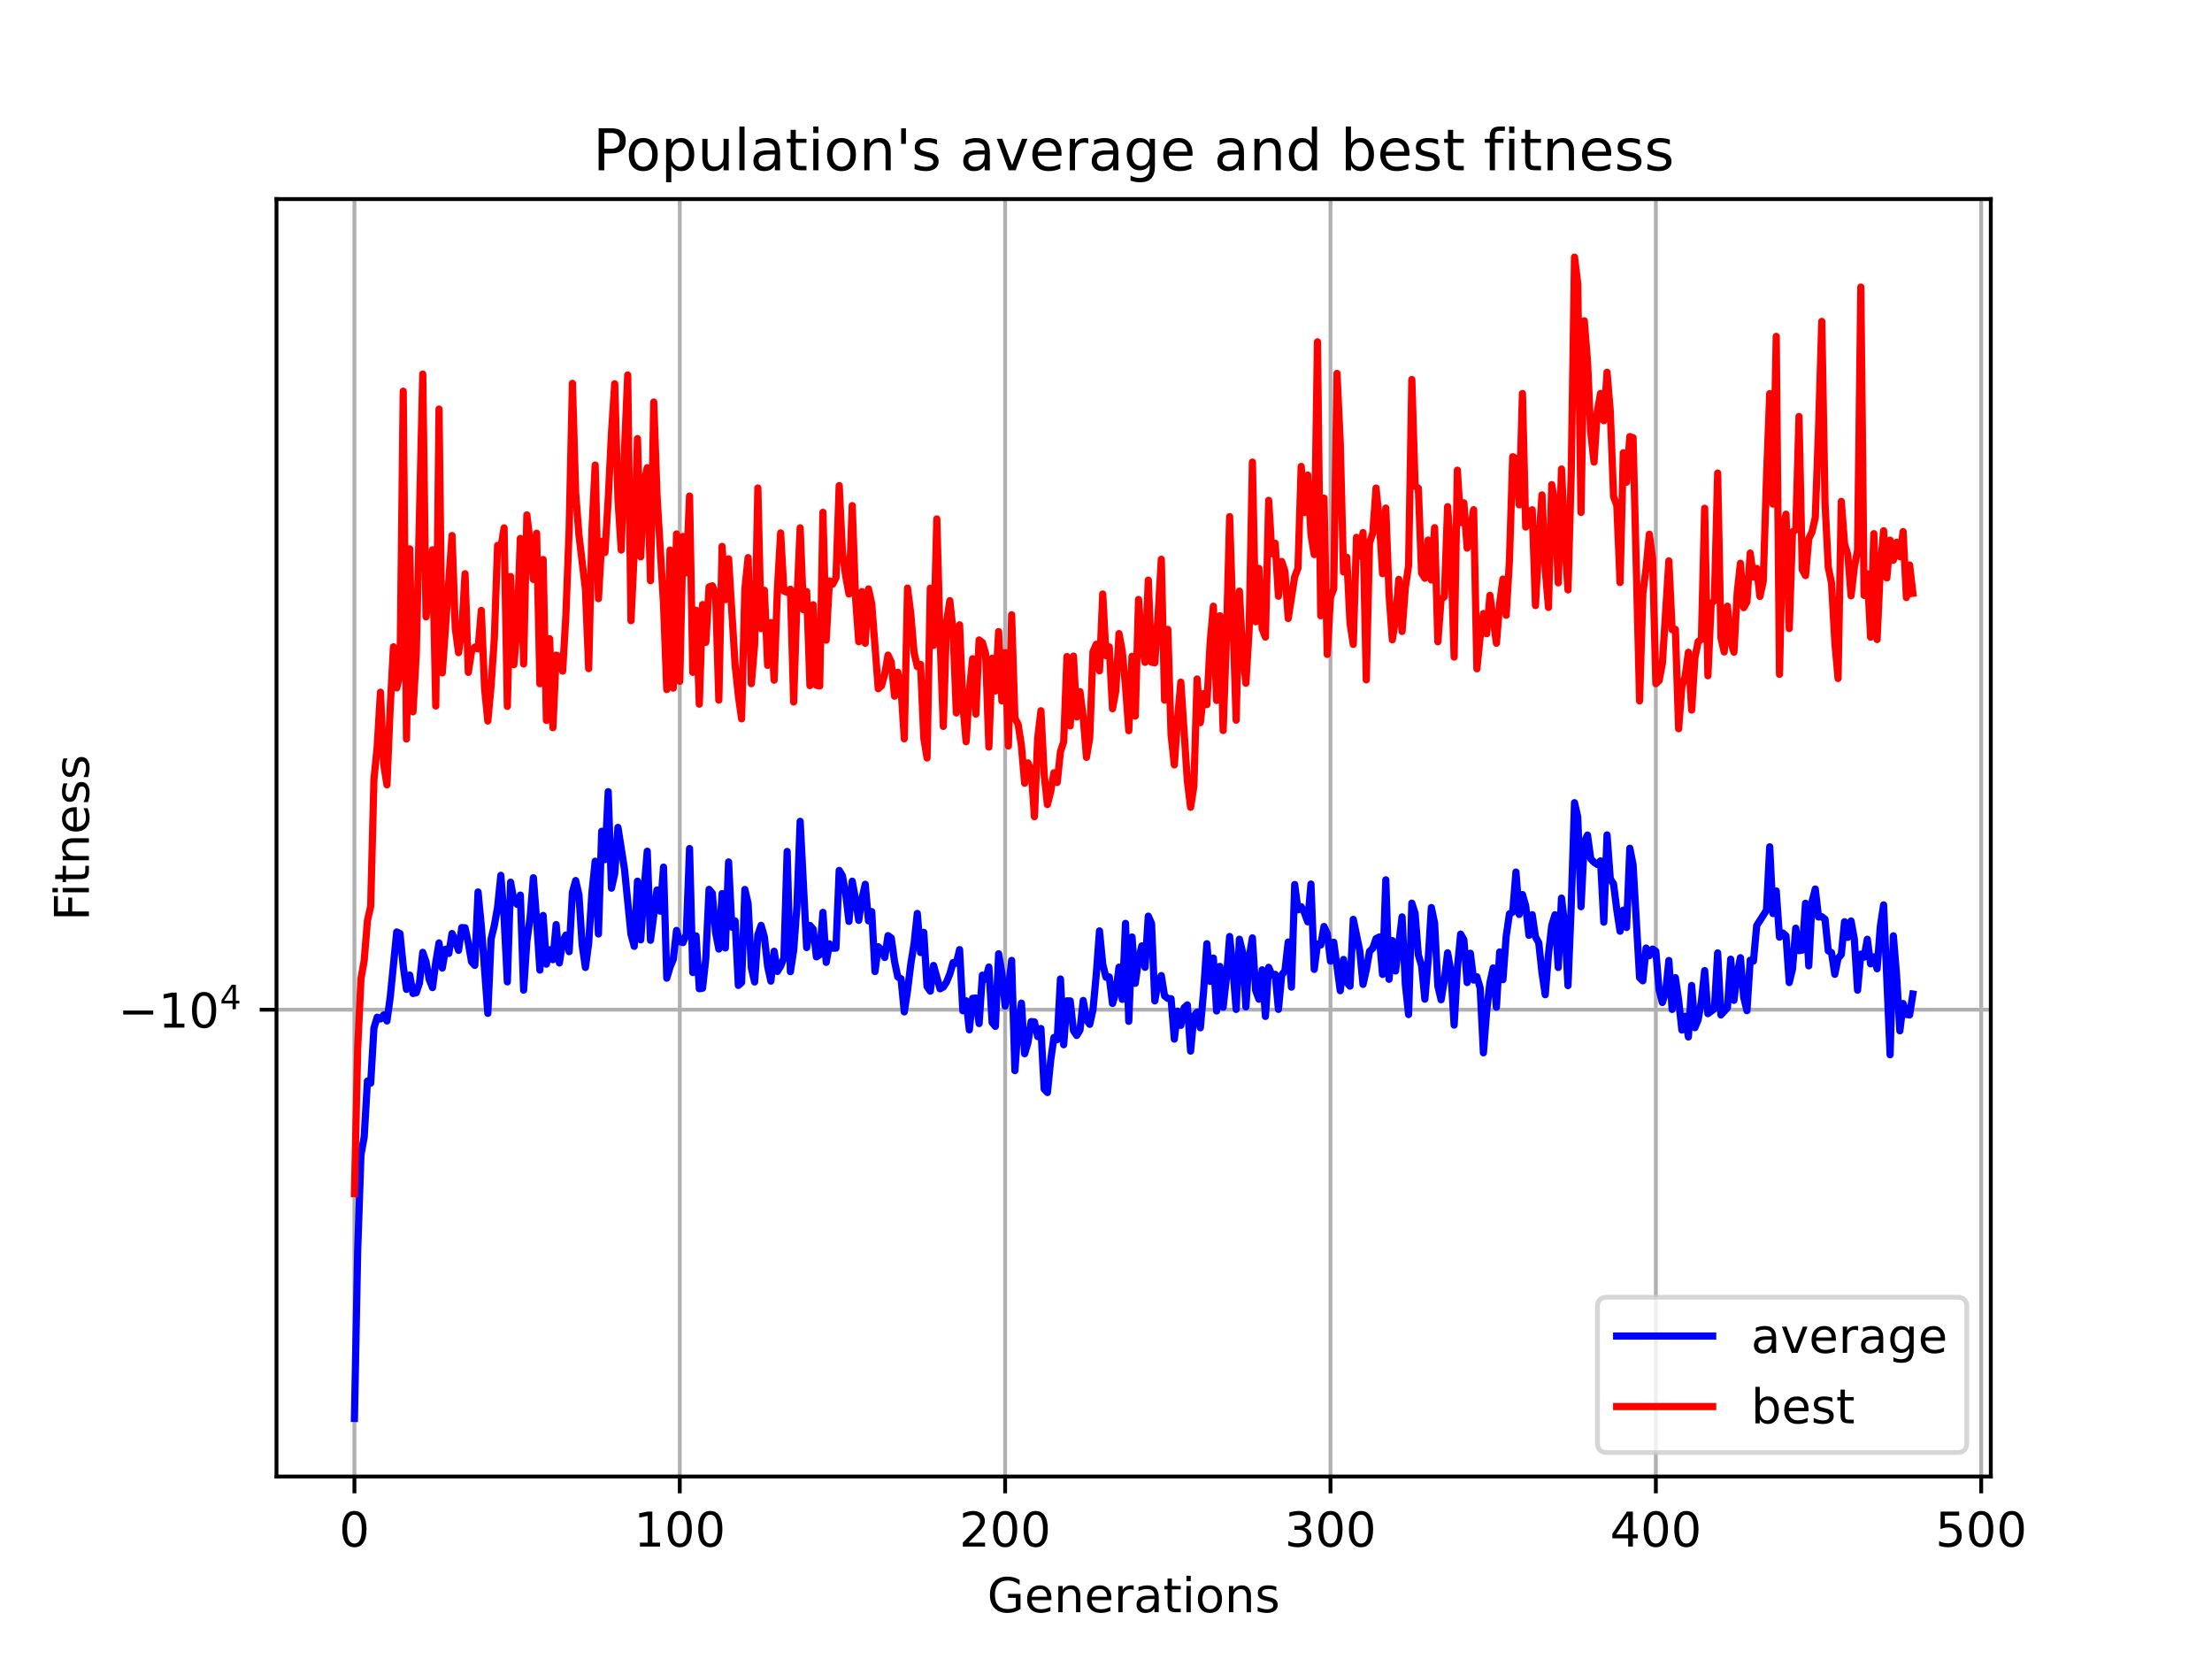 <?xml version="1.0" encoding="utf-8" standalone="no"?>
<!DOCTYPE svg PUBLIC "-//W3C//DTD SVG 1.1//EN"
  "http://www.w3.org/Graphics/SVG/1.1/DTD/svg11.dtd">
<!-- Created with matplotlib (https://matplotlib.org/) -->
<svg height="345.6pt" version="1.1" viewBox="0 0 460.8 345.6" width="460.8pt" xmlns="http://www.w3.org/2000/svg" xmlns:xlink="http://www.w3.org/1999/xlink">
 <defs>
  <style type="text/css">*{stroke-linecap:butt;stroke-linejoin:round;}</style>
 </defs>
 <g id="figure_1">
  <g id="patch_1">
   <path d="M 0 345.6 
L 460.8 345.6 
L 460.8 0 
L 0 0 
z
" style="fill:#ffffff;"/>
  </g>
  <g id="axes_1">
   <g id="patch_2">
    <path d="M 57.6 307.584 
L 414.72 307.584 
L 414.72 41.472 
L 57.6 41.472 
z
" style="fill:#ffffff;"/>
   </g>
   <g id="matplotlib.axis_1">
    <g id="xtick_1">
     <g id="line2d_1">
      <path clip-path="url(#p96fd563f36)" d="M 73.833 307.584 
L 73.833 41.472 
" style="fill:none;stroke:#b0b0b0;stroke-linecap:square;stroke-width:0.8;"/>
     </g>
     <g id="line2d_2">
      <defs>
       <path d="M 0 0 
L 0 3.5 
" id="m2c43f5c7d4" style="stroke:#000000;stroke-width:0.8;"/>
      </defs>
      <g>
       <use style="stroke:#000000;stroke-width:0.8;" x="73.833" xlink:href="#m2c43f5c7d4" y="307.584"/>
      </g>
     </g>
     <g id="text_1">
      <!-- 0 -->
      <g transform="translate(70.651 322.182)scale(0.1 -0.1)">
       <defs>
        <path d="M 31.781 66.406 
Q 24.172 66.406 20.328 58.906 
Q 16.5 51.422 16.5 36.375 
Q 16.5 21.391 20.328 13.891 
Q 24.172 6.391 31.781 6.391 
Q 39.453 6.391 43.281 13.891 
Q 47.125 21.391 47.125 36.375 
Q 47.125 51.422 43.281 58.906 
Q 39.453 66.406 31.781 66.406 
z
M 31.781 74.219 
Q 44.047 74.219 50.516 64.516 
Q 56.984 54.828 56.984 36.375 
Q 56.984 17.969 50.516 8.266 
Q 44.047 -1.422 31.781 -1.422 
Q 19.531 -1.422 13.062 8.266 
Q 6.594 17.969 6.594 36.375 
Q 6.594 54.828 13.062 64.516 
Q 19.531 74.219 31.781 74.219 
z
" id="DejaVuSans-48"/>
       </defs>
       <use xlink:href="#DejaVuSans-48"/>
      </g>
     </g>
    </g>
    <g id="xtick_2">
     <g id="line2d_3">
      <path clip-path="url(#p96fd563f36)" d="M 141.61 307.584 
L 141.61 41.472 
" style="fill:none;stroke:#b0b0b0;stroke-linecap:square;stroke-width:0.8;"/>
     </g>
     <g id="line2d_4">
      <g>
       <use style="stroke:#000000;stroke-width:0.8;" x="141.61" xlink:href="#m2c43f5c7d4" y="307.584"/>
      </g>
     </g>
     <g id="text_2">
      <!-- 100 -->
      <g transform="translate(132.067 322.182)scale(0.1 -0.1)">
       <defs>
        <path d="M 12.406 8.297 
L 28.516 8.297 
L 28.516 63.922 
L 10.984 60.406 
L 10.984 69.391 
L 28.422 72.906 
L 38.281 72.906 
L 38.281 8.297 
L 54.391 8.297 
L 54.391 0 
L 12.406 0 
z
" id="DejaVuSans-49"/>
       </defs>
       <use xlink:href="#DejaVuSans-49"/>
       <use x="63.623" xlink:href="#DejaVuSans-48"/>
       <use x="127.246" xlink:href="#DejaVuSans-48"/>
      </g>
     </g>
    </g>
    <g id="xtick_3">
     <g id="line2d_5">
      <path clip-path="url(#p96fd563f36)" d="M 209.388 307.584 
L 209.388 41.472 
" style="fill:none;stroke:#b0b0b0;stroke-linecap:square;stroke-width:0.8;"/>
     </g>
     <g id="line2d_6">
      <g>
       <use style="stroke:#000000;stroke-width:0.8;" x="209.388" xlink:href="#m2c43f5c7d4" y="307.584"/>
      </g>
     </g>
     <g id="text_3">
      <!-- 200 -->
      <g transform="translate(199.844 322.182)scale(0.1 -0.1)">
       <defs>
        <path d="M 19.188 8.297 
L 53.609 8.297 
L 53.609 0 
L 7.328 0 
L 7.328 8.297 
Q 12.938 14.109 22.625 23.891 
Q 32.328 33.688 34.812 36.531 
Q 39.547 41.844 41.422 45.531 
Q 43.312 49.219 43.312 52.781 
Q 43.312 58.594 39.234 62.25 
Q 35.156 65.922 28.609 65.922 
Q 23.969 65.922 18.812 64.312 
Q 13.672 62.703 7.812 59.422 
L 7.812 69.391 
Q 13.766 71.781 18.938 73 
Q 24.125 74.219 28.422 74.219 
Q 39.75 74.219 46.484 68.547 
Q 53.219 62.891 53.219 53.422 
Q 53.219 48.922 51.531 44.891 
Q 49.859 40.875 45.406 35.406 
Q 44.188 33.984 37.641 27.219 
Q 31.109 20.453 19.188 8.297 
z
" id="DejaVuSans-50"/>
       </defs>
       <use xlink:href="#DejaVuSans-50"/>
       <use x="63.623" xlink:href="#DejaVuSans-48"/>
       <use x="127.246" xlink:href="#DejaVuSans-48"/>
      </g>
     </g>
    </g>
    <g id="xtick_4">
     <g id="line2d_7">
      <path clip-path="url(#p96fd563f36)" d="M 277.165 307.584 
L 277.165 41.472 
" style="fill:none;stroke:#b0b0b0;stroke-linecap:square;stroke-width:0.8;"/>
     </g>
     <g id="line2d_8">
      <g>
       <use style="stroke:#000000;stroke-width:0.8;" x="277.165" xlink:href="#m2c43f5c7d4" y="307.584"/>
      </g>
     </g>
     <g id="text_4">
      <!-- 300 -->
      <g transform="translate(267.622 322.182)scale(0.1 -0.1)">
       <defs>
        <path d="M 40.578 39.312 
Q 47.656 37.797 51.625 33 
Q 55.609 28.219 55.609 21.188 
Q 55.609 10.406 48.188 4.484 
Q 40.766 -1.422 27.094 -1.422 
Q 22.516 -1.422 17.656 -0.516 
Q 12.797 0.391 7.625 2.203 
L 7.625 11.719 
Q 11.719 9.328 16.594 8.109 
Q 21.484 6.891 26.812 6.891 
Q 36.078 6.891 40.938 10.547 
Q 45.797 14.203 45.797 21.188 
Q 45.797 27.641 41.281 31.266 
Q 36.766 34.906 28.719 34.906 
L 20.219 34.906 
L 20.219 43.016 
L 29.109 43.016 
Q 36.375 43.016 40.234 45.922 
Q 44.094 48.828 44.094 54.297 
Q 44.094 59.906 40.109 62.906 
Q 36.141 65.922 28.719 65.922 
Q 24.656 65.922 20.016 65.031 
Q 15.375 64.156 9.812 62.312 
L 9.812 71.094 
Q 15.438 72.656 20.344 73.438 
Q 25.25 74.219 29.594 74.219 
Q 40.828 74.219 47.359 69.109 
Q 53.906 64.016 53.906 55.328 
Q 53.906 49.266 50.438 45.094 
Q 46.969 40.922 40.578 39.312 
z
" id="DejaVuSans-51"/>
       </defs>
       <use xlink:href="#DejaVuSans-51"/>
       <use x="63.623" xlink:href="#DejaVuSans-48"/>
       <use x="127.246" xlink:href="#DejaVuSans-48"/>
      </g>
     </g>
    </g>
    <g id="xtick_5">
     <g id="line2d_9">
      <path clip-path="url(#p96fd563f36)" d="M 344.943 307.584 
L 344.943 41.472 
" style="fill:none;stroke:#b0b0b0;stroke-linecap:square;stroke-width:0.8;"/>
     </g>
     <g id="line2d_10">
      <g>
       <use style="stroke:#000000;stroke-width:0.8;" x="344.943" xlink:href="#m2c43f5c7d4" y="307.584"/>
      </g>
     </g>
     <g id="text_5">
      <!-- 400 -->
      <g transform="translate(335.399 322.182)scale(0.1 -0.1)">
       <defs>
        <path d="M 37.797 64.312 
L 12.891 25.391 
L 37.797 25.391 
z
M 35.203 72.906 
L 47.609 72.906 
L 47.609 25.391 
L 58.016 25.391 
L 58.016 17.188 
L 47.609 17.188 
L 47.609 0 
L 37.797 0 
L 37.797 17.188 
L 4.891 17.188 
L 4.891 26.703 
z
" id="DejaVuSans-52"/>
       </defs>
       <use xlink:href="#DejaVuSans-52"/>
       <use x="63.623" xlink:href="#DejaVuSans-48"/>
       <use x="127.246" xlink:href="#DejaVuSans-48"/>
      </g>
     </g>
    </g>
    <g id="xtick_6">
     <g id="line2d_11">
      <path clip-path="url(#p96fd563f36)" d="M 412.721 307.584 
L 412.721 41.472 
" style="fill:none;stroke:#b0b0b0;stroke-linecap:square;stroke-width:0.8;"/>
     </g>
     <g id="line2d_12">
      <g>
       <use style="stroke:#000000;stroke-width:0.8;" x="412.721" xlink:href="#m2c43f5c7d4" y="307.584"/>
      </g>
     </g>
     <g id="text_6">
      <!-- 500 -->
      <g transform="translate(403.177 322.182)scale(0.1 -0.1)">
       <defs>
        <path d="M 10.797 72.906 
L 49.516 72.906 
L 49.516 64.594 
L 19.828 64.594 
L 19.828 46.734 
Q 21.969 47.469 24.109 47.828 
Q 26.266 48.188 28.422 48.188 
Q 40.625 48.188 47.75 41.5 
Q 54.891 34.812 54.891 23.391 
Q 54.891 11.625 47.562 5.094 
Q 40.234 -1.422 26.906 -1.422 
Q 22.312 -1.422 17.547 -0.641 
Q 12.797 0.141 7.719 1.703 
L 7.719 11.625 
Q 12.109 9.234 16.797 8.062 
Q 21.484 6.891 26.703 6.891 
Q 35.156 6.891 40.078 11.328 
Q 45.016 15.766 45.016 23.391 
Q 45.016 31 40.078 35.438 
Q 35.156 39.891 26.703 39.891 
Q 22.75 39.891 18.812 39.016 
Q 14.891 38.141 10.797 36.281 
z
" id="DejaVuSans-53"/>
       </defs>
       <use xlink:href="#DejaVuSans-53"/>
       <use x="63.623" xlink:href="#DejaVuSans-48"/>
       <use x="127.246" xlink:href="#DejaVuSans-48"/>
      </g>
     </g>
    </g>
    <g id="text_7">
     <!-- Generations -->
     <g transform="translate(205.662 335.861)scale(0.1 -0.1)">
      <defs>
       <path d="M 59.516 10.406 
L 59.516 29.984 
L 43.406 29.984 
L 43.406 38.094 
L 69.281 38.094 
L 69.281 6.781 
Q 63.578 2.734 56.688 0.656 
Q 49.812 -1.422 42 -1.422 
Q 24.906 -1.422 15.25 8.562 
Q 5.609 18.562 5.609 36.375 
Q 5.609 54.25 15.25 64.234 
Q 24.906 74.219 42 74.219 
Q 49.125 74.219 55.547 72.453 
Q 61.969 70.703 67.391 67.281 
L 67.391 56.781 
Q 61.922 61.422 55.766 63.766 
Q 49.609 66.109 42.828 66.109 
Q 29.438 66.109 22.719 58.641 
Q 16.016 51.172 16.016 36.375 
Q 16.016 21.625 22.719 14.156 
Q 29.438 6.688 42.828 6.688 
Q 48.047 6.688 52.141 7.594 
Q 56.25 8.5 59.516 10.406 
z
" id="DejaVuSans-71"/>
       <path d="M 56.203 29.594 
L 56.203 25.203 
L 14.891 25.203 
Q 15.484 15.922 20.484 11.062 
Q 25.484 6.203 34.422 6.203 
Q 39.594 6.203 44.453 7.469 
Q 49.312 8.734 54.109 11.281 
L 54.109 2.781 
Q 49.266 0.734 44.188 -0.344 
Q 39.109 -1.422 33.891 -1.422 
Q 20.797 -1.422 13.156 6.188 
Q 5.516 13.812 5.516 26.812 
Q 5.516 40.234 12.766 48.109 
Q 20.016 56 32.328 56 
Q 43.359 56 49.781 48.891 
Q 56.203 41.797 56.203 29.594 
z
M 47.219 32.234 
Q 47.125 39.594 43.094 43.984 
Q 39.062 48.391 32.422 48.391 
Q 24.906 48.391 20.391 44.141 
Q 15.875 39.891 15.188 32.172 
z
" id="DejaVuSans-101"/>
       <path d="M 54.891 33.016 
L 54.891 0 
L 45.906 0 
L 45.906 32.719 
Q 45.906 40.484 42.875 44.328 
Q 39.844 48.188 33.797 48.188 
Q 26.516 48.188 22.312 43.547 
Q 18.109 38.922 18.109 30.906 
L 18.109 0 
L 9.078 0 
L 9.078 54.688 
L 18.109 54.688 
L 18.109 46.188 
Q 21.344 51.125 25.703 53.562 
Q 30.078 56 35.797 56 
Q 45.219 56 50.047 50.172 
Q 54.891 44.344 54.891 33.016 
z
" id="DejaVuSans-110"/>
       <path d="M 41.109 46.297 
Q 39.594 47.172 37.812 47.578 
Q 36.031 48 33.891 48 
Q 26.266 48 22.188 43.047 
Q 18.109 38.094 18.109 28.812 
L 18.109 0 
L 9.078 0 
L 9.078 54.688 
L 18.109 54.688 
L 18.109 46.188 
Q 20.953 51.172 25.484 53.578 
Q 30.031 56 36.531 56 
Q 37.453 56 38.578 55.875 
Q 39.703 55.766 41.062 55.516 
z
" id="DejaVuSans-114"/>
       <path d="M 34.281 27.484 
Q 23.391 27.484 19.188 25 
Q 14.984 22.516 14.984 16.5 
Q 14.984 11.719 18.141 8.906 
Q 21.297 6.109 26.703 6.109 
Q 34.188 6.109 38.703 11.406 
Q 43.219 16.703 43.219 25.484 
L 43.219 27.484 
z
M 52.203 31.203 
L 52.203 0 
L 43.219 0 
L 43.219 8.297 
Q 40.141 3.328 35.547 0.953 
Q 30.953 -1.422 24.312 -1.422 
Q 15.922 -1.422 10.953 3.297 
Q 6 8.016 6 15.922 
Q 6 25.141 12.172 29.828 
Q 18.359 34.516 30.609 34.516 
L 43.219 34.516 
L 43.219 35.406 
Q 43.219 41.609 39.141 45 
Q 35.062 48.391 27.688 48.391 
Q 23 48.391 18.547 47.266 
Q 14.109 46.141 10.016 43.891 
L 10.016 52.203 
Q 14.938 54.109 19.578 55.047 
Q 24.219 56 28.609 56 
Q 40.484 56 46.344 49.844 
Q 52.203 43.703 52.203 31.203 
z
" id="DejaVuSans-97"/>
       <path d="M 18.312 70.219 
L 18.312 54.688 
L 36.812 54.688 
L 36.812 47.703 
L 18.312 47.703 
L 18.312 18.016 
Q 18.312 11.328 20.141 9.422 
Q 21.969 7.516 27.594 7.516 
L 36.812 7.516 
L 36.812 0 
L 27.594 0 
Q 17.188 0 13.234 3.875 
Q 9.281 7.766 9.281 18.016 
L 9.281 47.703 
L 2.688 47.703 
L 2.688 54.688 
L 9.281 54.688 
L 9.281 70.219 
z
" id="DejaVuSans-116"/>
       <path d="M 9.422 54.688 
L 18.406 54.688 
L 18.406 0 
L 9.422 0 
z
M 9.422 75.984 
L 18.406 75.984 
L 18.406 64.594 
L 9.422 64.594 
z
" id="DejaVuSans-105"/>
       <path d="M 30.609 48.391 
Q 23.391 48.391 19.188 42.75 
Q 14.984 37.109 14.984 27.297 
Q 14.984 17.484 19.156 11.844 
Q 23.344 6.203 30.609 6.203 
Q 37.797 6.203 41.984 11.859 
Q 46.188 17.531 46.188 27.297 
Q 46.188 37.016 41.984 42.703 
Q 37.797 48.391 30.609 48.391 
z
M 30.609 56 
Q 42.328 56 49.016 48.375 
Q 55.719 40.766 55.719 27.297 
Q 55.719 13.875 49.016 6.219 
Q 42.328 -1.422 30.609 -1.422 
Q 18.844 -1.422 12.172 6.219 
Q 5.516 13.875 5.516 27.297 
Q 5.516 40.766 12.172 48.375 
Q 18.844 56 30.609 56 
z
" id="DejaVuSans-111"/>
       <path d="M 44.281 53.078 
L 44.281 44.578 
Q 40.484 46.531 36.375 47.5 
Q 32.281 48.484 27.875 48.484 
Q 21.188 48.484 17.844 46.438 
Q 14.5 44.391 14.5 40.281 
Q 14.5 37.156 16.891 35.375 
Q 19.281 33.594 26.516 31.984 
L 29.594 31.297 
Q 39.156 29.25 43.188 25.516 
Q 47.219 21.781 47.219 15.094 
Q 47.219 7.469 41.188 3.016 
Q 35.156 -1.422 24.609 -1.422 
Q 20.219 -1.422 15.453 -0.562 
Q 10.688 0.297 5.422 2 
L 5.422 11.281 
Q 10.406 8.688 15.234 7.391 
Q 20.062 6.109 24.812 6.109 
Q 31.156 6.109 34.562 8.281 
Q 37.984 10.453 37.984 14.406 
Q 37.984 18.062 35.516 20.016 
Q 33.062 21.969 24.703 23.781 
L 21.578 24.516 
Q 13.234 26.266 9.516 29.906 
Q 5.812 33.547 5.812 39.891 
Q 5.812 47.609 11.281 51.797 
Q 16.75 56 26.812 56 
Q 31.781 56 36.172 55.266 
Q 40.578 54.547 44.281 53.078 
z
" id="DejaVuSans-115"/>
      </defs>
      <use xlink:href="#DejaVuSans-71"/>
      <use x="77.49" xlink:href="#DejaVuSans-101"/>
      <use x="139.014" xlink:href="#DejaVuSans-110"/>
      <use x="202.393" xlink:href="#DejaVuSans-101"/>
      <use x="263.916" xlink:href="#DejaVuSans-114"/>
      <use x="305.029" xlink:href="#DejaVuSans-97"/>
      <use x="366.309" xlink:href="#DejaVuSans-116"/>
      <use x="405.518" xlink:href="#DejaVuSans-105"/>
      <use x="433.301" xlink:href="#DejaVuSans-111"/>
      <use x="494.482" xlink:href="#DejaVuSans-110"/>
      <use x="557.861" xlink:href="#DejaVuSans-115"/>
     </g>
    </g>
   </g>
   <g id="matplotlib.axis_2">
    <g id="ytick_1">
     <g id="line2d_13">
      <path clip-path="url(#p96fd563f36)" d="M 57.6 210.338 
L 414.72 210.338 
" style="fill:none;stroke:#b0b0b0;stroke-linecap:square;stroke-width:0.8;"/>
     </g>
     <g id="line2d_14">
      <defs>
       <path d="M 0 0 
L -3.5 0 
" id="mca936df4e5" style="stroke:#000000;stroke-width:0.8;"/>
      </defs>
      <g>
       <use style="stroke:#000000;stroke-width:0.8;" x="57.6" xlink:href="#mca936df4e5" y="210.338"/>
      </g>
     </g>
     <g id="text_8">
      <!-- $\mathdefault{-10^{4}}$ -->
      <g transform="translate(24.6 214.137)scale(0.1 -0.1)">
       <defs>
        <path d="M 10.594 35.5 
L 73.188 35.5 
L 73.188 27.203 
L 10.594 27.203 
z
" id="DejaVuSans-8722"/>
       </defs>
       <use transform="translate(0 0.684)" xlink:href="#DejaVuSans-8722"/>
       <use transform="translate(83.789 0.684)" xlink:href="#DejaVuSans-49"/>
       <use transform="translate(147.412 0.684)" xlink:href="#DejaVuSans-48"/>
       <use transform="translate(211.992 38.966)scale(0.7)" xlink:href="#DejaVuSans-52"/>
      </g>
     </g>
    </g>
    <g id="text_9">
     <!-- Fitness -->
     <g transform="translate(18.52 191.845)rotate(-90)scale(0.1 -0.1)">
      <defs>
       <path d="M 9.812 72.906 
L 51.703 72.906 
L 51.703 64.594 
L 19.672 64.594 
L 19.672 43.109 
L 48.578 43.109 
L 48.578 34.812 
L 19.672 34.812 
L 19.672 0 
L 9.812 0 
z
" id="DejaVuSans-70"/>
      </defs>
      <use xlink:href="#DejaVuSans-70"/>
      <use x="50.27" xlink:href="#DejaVuSans-105"/>
      <use x="78.053" xlink:href="#DejaVuSans-116"/>
      <use x="117.262" xlink:href="#DejaVuSans-110"/>
      <use x="180.641" xlink:href="#DejaVuSans-101"/>
      <use x="242.164" xlink:href="#DejaVuSans-115"/>
      <use x="294.264" xlink:href="#DejaVuSans-115"/>
     </g>
    </g>
   </g>
   <g id="line2d_15">
    <path clip-path="url(#p96fd563f36)" d="M 73.833 295.488 
L 74.511 260.62 
L 75.188 240.605 
L 75.866 236.87 
L 76.544 225.199 
L 77.222 225.642 
L 77.899 214.158 
L 78.577 211.9 
L 79.255 212.266 
L 79.933 211.428 
L 80.61 212.684 
L 81.288 207.76 
L 82.644 194.141 
L 83.322 194.464 
L 83.999 201.215 
L 84.677 206.111 
L 85.355 203.124 
L 86.033 206.966 
L 86.71 206.805 
L 87.388 204.768 
L 88.066 198.389 
L 88.744 200.369 
L 89.422 204.056 
L 90.099 205.74 
L 90.777 200.474 
L 91.455 196.426 
L 92.133 201.663 
L 92.81 197.749 
L 93.488 198.633 
L 94.166 194.469 
L 94.844 195.819 
L 95.522 197.977 
L 96.199 193.228 
L 96.877 193.276 
L 97.555 196.427 
L 98.233 200.365 
L 98.91 201.107 
L 99.588 185.812 
L 100.266 192.924 
L 101.622 211.102 
L 102.299 195.624 
L 102.977 192.802 
L 103.655 188.985 
L 104.333 182.345 
L 105.01 191.234 
L 105.688 204.545 
L 106.366 183.775 
L 107.044 187.471 
L 107.722 188.397 
L 108.399 186.463 
L 109.077 206.266 
L 109.755 196.136 
L 110.433 191.157 
L 111.11 182.849 
L 111.788 191.713 
L 112.466 202.09 
L 113.144 190.706 
L 113.821 200.848 
L 114.499 197.845 
L 115.177 199.923 
L 115.855 192.613 
L 116.533 200.603 
L 117.21 196.126 
L 117.888 194.78 
L 118.566 198.252 
L 119.244 185.88 
L 119.921 183.433 
L 120.599 186.381 
L 121.277 196.872 
L 121.955 201.537 
L 122.633 196.453 
L 123.31 185.957 
L 123.988 179.406 
L 124.666 194.565 
L 125.344 173.17 
L 126.021 179.077 
L 126.699 164.916 
L 127.377 185.022 
L 128.055 182.008 
L 128.733 172.358 
L 130.088 181.042 
L 131.444 194.61 
L 132.121 197.138 
L 132.799 183.561 
L 133.477 195.789 
L 134.155 185.549 
L 134.833 177.32 
L 135.51 195.879 
L 136.866 185.398 
L 137.544 189.814 
L 138.221 180.637 
L 138.899 203.767 
L 139.577 201.491 
L 140.255 199.861 
L 140.933 193.825 
L 141.61 196.171 
L 142.288 196.35 
L 142.966 194.616 
L 143.644 176.771 
L 144.321 202.593 
L 144.999 194.961 
L 145.677 205.968 
L 146.355 205.86 
L 147.032 199.688 
L 147.71 185.272 
L 148.388 186.089 
L 149.066 194.238 
L 149.744 197.702 
L 150.421 186.155 
L 151.099 197.48 
L 151.777 179.557 
L 152.455 193.152 
L 153.132 191.849 
L 153.81 205.28 
L 154.488 204.685 
L 155.166 185.295 
L 155.844 188.217 
L 156.521 201.607 
L 157.199 204.561 
L 157.877 194.737 
L 158.555 192.771 
L 159.232 195.173 
L 159.91 201.293 
L 160.588 204.385 
L 161.266 198.159 
L 161.944 202.371 
L 162.621 201.276 
L 163.299 199.58 
L 163.977 177.376 
L 164.655 202.417 
L 165.332 197.974 
L 166.01 188.917 
L 166.688 171.099 
L 168.044 197.39 
L 168.721 192.779 
L 169.399 193.558 
L 170.077 199.333 
L 170.755 198.879 
L 171.432 190.065 
L 172.11 200.481 
L 172.788 196.623 
L 173.466 197.53 
L 174.144 197.508 
L 174.821 181.326 
L 175.499 182.449 
L 176.177 186.218 
L 176.855 191.944 
L 177.532 183.57 
L 178.21 187.26 
L 178.888 191.728 
L 179.566 187.201 
L 180.244 184.211 
L 180.921 191.833 
L 181.599 189.908 
L 182.277 202.389 
L 182.955 197.225 
L 183.632 197.866 
L 184.31 199.463 
L 184.988 194.911 
L 185.666 195.397 
L 186.343 200.254 
L 187.021 203.508 
L 187.699 203.885 
L 188.377 210.792 
L 189.055 206.401 
L 189.732 200.837 
L 190.41 196.646 
L 191.088 190.286 
L 191.766 198.43 
L 192.443 194.237 
L 193.121 205.516 
L 193.799 206.47 
L 194.477 201.121 
L 195.832 205.989 
L 196.51 205.617 
L 197.188 204.565 
L 197.866 202.913 
L 198.543 200.522 
L 199.221 200.67 
L 199.899 197.826 
L 200.577 210.564 
L 201.255 208.481 
L 201.932 214.54 
L 202.61 207.968 
L 203.288 207.916 
L 203.966 213.229 
L 204.643 203.148 
L 205.321 203.991 
L 205.999 201.446 
L 206.677 213.004 
L 207.355 213.813 
L 208.032 198.69 
L 208.71 202.723 
L 209.388 209.584 
L 210.066 206.018 
L 210.743 200.074 
L 211.421 223.027 
L 212.099 213.641 
L 212.777 208.971 
L 213.455 219.511 
L 214.132 217.235 
L 214.81 212.815 
L 215.488 212.881 
L 216.166 215.936 
L 216.843 214.252 
L 217.521 226.865 
L 218.199 227.594 
L 218.877 220.858 
L 219.554 216.129 
L 220.232 216.598 
L 220.91 203.941 
L 221.588 217.637 
L 222.266 208.503 
L 222.943 208.505 
L 223.621 214.705 
L 224.299 215.701 
L 224.977 214.575 
L 225.654 208.412 
L 226.332 212.428 
L 227.01 213.39 
L 227.688 210.354 
L 228.366 203.078 
L 229.043 193.924 
L 229.721 200.892 
L 230.399 203.575 
L 231.077 203.52 
L 231.754 209.046 
L 232.432 206.84 
L 233.11 201.478 
L 233.788 208.186 
L 234.466 192.356 
L 235.143 212.76 
L 235.821 195.193 
L 236.499 204.842 
L 237.177 199.971 
L 237.854 197.043 
L 238.532 201.516 
L 239.21 190.849 
L 239.888 192.387 
L 240.566 208.502 
L 241.243 204.742 
L 241.921 203.224 
L 242.599 207.449 
L 243.277 207.997 
L 243.954 208.053 
L 244.632 216.464 
L 245.31 210.638 
L 245.988 213.601 
L 246.666 209.956 
L 247.343 209.335 
L 248.021 218.964 
L 248.699 211.671 
L 249.377 210.85 
L 250.054 214.105 
L 250.732 206.53 
L 251.41 196.595 
L 252.088 204.434 
L 252.766 199.586 
L 253.443 210.604 
L 254.121 201.323 
L 254.799 209.817 
L 255.477 203.788 
L 256.154 195.088 
L 256.832 201.761 
L 257.51 210.274 
L 258.188 195.652 
L 258.865 198.408 
L 259.543 209.743 
L 260.221 199.464 
L 260.899 195.378 
L 261.577 206.326 
L 262.254 208.154 
L 262.932 202.036 
L 263.61 211.74 
L 264.288 201.512 
L 264.965 203.112 
L 265.643 202.975 
L 266.321 210.266 
L 266.999 203.134 
L 267.677 202.197 
L 268.354 196.242 
L 269.032 205.641 
L 269.71 184.253 
L 270.388 189.537 
L 271.065 188.882 
L 271.743 190.163 
L 272.421 192.032 
L 273.099 184.162 
L 273.777 201.932 
L 274.454 196.663 
L 275.132 196.866 
L 275.81 193.009 
L 276.488 194.467 
L 277.165 200.212 
L 277.843 196.28 
L 279.199 206.375 
L 279.877 199.873 
L 280.554 204.639 
L 281.232 205.431 
L 281.91 191.522 
L 283.265 198.049 
L 283.943 205.063 
L 284.621 202.089 
L 285.299 198.188 
L 285.977 197.53 
L 286.654 195.534 
L 287.332 195.185 
L 288.01 202.983 
L 288.688 183.285 
L 289.365 204.004 
L 290.043 195.942 
L 290.721 202.278 
L 292.076 191.005 
L 292.754 205.005 
L 293.432 211.351 
L 294.11 188.147 
L 294.788 190.278 
L 295.465 198.925 
L 296.143 201.154 
L 296.821 208.143 
L 297.499 200.249 
L 298.176 189.059 
L 298.854 192.3 
L 299.532 205.423 
L 300.21 208.264 
L 300.888 204.153 
L 301.565 198.481 
L 302.243 202.345 
L 302.921 213.544 
L 303.599 201.666 
L 304.276 194.592 
L 304.954 195.776 
L 305.632 204.68 
L 306.31 198.586 
L 306.988 204.172 
L 307.665 203.487 
L 308.343 205.805 
L 309.021 219.32 
L 309.699 210.632 
L 310.376 204.723 
L 311.054 201.637 
L 311.732 209.823 
L 312.41 198.305 
L 313.088 204.081 
L 313.765 195.027 
L 314.443 190.378 
L 315.121 190.01 
L 315.799 181.663 
L 316.476 190.493 
L 317.154 186.352 
L 317.832 188.694 
L 318.51 194.843 
L 319.188 190.551 
L 319.865 195.169 
L 320.543 196.373 
L 321.221 202.611 
L 321.899 207.216 
L 322.576 198.786 
L 323.254 192.804 
L 323.932 190.563 
L 324.61 201.547 
L 325.288 187.087 
L 325.965 192.804 
L 326.643 205.321 
L 327.321 188.396 
L 327.999 167.216 
L 328.676 170.202 
L 329.354 188.891 
L 330.032 175.417 
L 330.71 173.959 
L 331.387 178.928 
L 332.065 179.616 
L 332.743 180.076 
L 333.421 179.338 
L 334.099 192.096 
L 334.776 173.921 
L 335.454 183.095 
L 336.132 184.146 
L 336.81 189.561 
L 337.487 193.992 
L 338.165 189.606 
L 338.843 193.218 
L 339.521 176.709 
L 340.199 180.133 
L 341.554 203.662 
L 342.232 204.318 
L 342.91 197.496 
L 343.587 199.089 
L 344.265 197.709 
L 344.943 198.177 
L 345.621 206.235 
L 346.299 208.835 
L 346.976 206.689 
L 347.654 200.089 
L 348.332 210.28 
L 349.01 203.663 
L 349.687 208.311 
L 350.365 214.573 
L 351.043 211.7 
L 351.721 216.014 
L 352.399 205.285 
L 353.076 214.082 
L 353.754 212.444 
L 354.432 208.531 
L 355.11 202.187 
L 355.787 211.166 
L 357.143 210.141 
L 357.821 198.503 
L 358.499 211.431 
L 359.854 209.919 
L 360.532 199.82 
L 361.21 208.388 
L 361.887 202.809 
L 362.565 199.506 
L 363.243 207.749 
L 363.921 210.538 
L 364.598 200.027 
L 365.276 200.205 
L 365.954 192.813 
L 367.987 189.633 
L 368.665 176.408 
L 369.343 190.305 
L 370.021 185.604 
L 370.698 195.228 
L 371.376 194.354 
L 372.054 194.95 
L 372.732 204.685 
L 373.41 201.859 
L 374.087 193.35 
L 374.765 198.036 
L 375.443 197.922 
L 376.121 188.169 
L 376.798 201.203 
L 377.476 187.861 
L 378.154 185.197 
L 378.832 191.031 
L 379.51 190.959 
L 380.187 191.5 
L 380.865 198.066 
L 381.543 198.47 
L 382.221 202.966 
L 382.898 199.661 
L 383.576 198.838 
L 384.254 192.007 
L 384.932 195.27 
L 385.61 191.86 
L 386.287 195.605 
L 386.965 206.276 
L 387.643 198.766 
L 388.321 199.389 
L 388.998 195.664 
L 389.676 200.789 
L 390.354 199.324 
L 391.032 201.807 
L 391.71 192.964 
L 392.387 188.498 
L 393.743 219.728 
L 394.421 194.951 
L 395.098 203.246 
L 395.776 214.741 
L 396.454 209.054 
L 397.132 211.328 
L 397.809 211.425 
L 398.487 207.074 
L 398.487 207.074 
" style="fill:none;stroke:#0000ff;stroke-linecap:square;stroke-width:1.5;"/>
   </g>
   <g id="line2d_16">
    <path clip-path="url(#p96fd563f36)" d="M 73.833 248.657 
L 74.511 218.418 
L 75.188 203.968 
L 75.866 200.088 
L 76.544 191.771 
L 77.222 188.802 
L 77.899 162.358 
L 78.577 155.538 
L 79.255 144.198 
L 79.933 159.289 
L 80.61 163.498 
L 81.288 147.363 
L 81.966 134.74 
L 82.644 143.308 
L 83.322 140.524 
L 83.999 81.494 
L 84.677 153.944 
L 85.355 114.334 
L 86.033 148.287 
L 86.71 136.307 
L 88.066 77.919 
L 88.744 128.511 
L 89.422 123.582 
L 90.099 114.534 
L 90.777 147.072 
L 91.455 85.214 
L 92.133 140.173 
L 94.166 111.555 
L 94.844 130.904 
L 95.522 135.958 
L 96.199 131.388 
L 96.877 119.521 
L 97.555 140.065 
L 98.233 135.666 
L 98.91 134.801 
L 99.588 135.183 
L 100.266 127.169 
L 100.944 143.392 
L 101.622 150.201 
L 102.299 142.895 
L 102.977 133.049 
L 103.655 113.613 
L 104.333 114.144 
L 105.01 109.969 
L 105.688 147.153 
L 106.366 120.102 
L 107.044 138.47 
L 107.722 130.762 
L 108.399 112.169 
L 109.077 138.319 
L 109.755 107.269 
L 110.433 112.827 
L 111.11 120.705 
L 111.788 111.083 
L 112.466 142.435 
L 113.144 116.555 
L 113.821 150.08 
L 114.499 133.057 
L 115.177 151.588 
L 115.855 136.481 
L 116.533 136.755 
L 117.21 139.807 
L 117.888 128.087 
L 118.566 110.178 
L 119.244 79.857 
L 119.921 102.777 
L 120.599 111.399 
L 121.955 122.739 
L 122.633 139.286 
L 123.31 110.461 
L 123.988 96.87 
L 124.666 124.713 
L 125.344 112.758 
L 126.021 115.111 
L 126.699 104.005 
L 127.377 90.336 
L 128.055 79.939 
L 128.733 103.95 
L 129.41 114.584 
L 130.088 94.035 
L 130.766 78.113 
L 131.444 129.302 
L 132.121 115.108 
L 132.799 91.369 
L 133.477 115.995 
L 134.155 100.46 
L 134.833 97.426 
L 135.51 120.975 
L 136.188 83.753 
L 136.866 103.128 
L 138.221 125.805 
L 138.899 143.644 
L 139.577 114.588 
L 140.255 143.347 
L 140.933 111.232 
L 141.61 141.934 
L 142.288 111.751 
L 142.966 119.34 
L 143.644 103.334 
L 144.321 140.057 
L 144.999 127.125 
L 145.677 146.688 
L 146.355 125.946 
L 147.032 133.817 
L 147.71 122.271 
L 148.388 122.028 
L 149.066 123.684 
L 149.744 145.84 
L 150.421 113.817 
L 151.099 124.915 
L 151.777 116.413 
L 153.132 138.458 
L 153.81 144.876 
L 154.488 149.752 
L 155.166 122.731 
L 155.844 116.162 
L 156.521 142.426 
L 157.199 134.322 
L 157.877 101.654 
L 158.555 130.966 
L 159.232 122.964 
L 159.91 138.601 
L 160.588 129.693 
L 161.266 141.696 
L 161.944 122.776 
L 162.621 111.02 
L 163.299 123.118 
L 163.977 123.403 
L 164.655 122.752 
L 165.332 146.245 
L 166.01 125.279 
L 166.688 109.95 
L 167.366 127.015 
L 168.044 123.231 
L 168.721 142.823 
L 169.399 125.982 
L 170.077 142.757 
L 170.755 142.897 
L 171.432 106.726 
L 172.11 133.351 
L 172.788 121.022 
L 173.466 121.709 
L 174.144 120.399 
L 174.821 101.158 
L 175.499 115.155 
L 176.177 120.006 
L 176.855 123.737 
L 177.532 105.334 
L 178.21 124.284 
L 178.888 133.681 
L 179.566 123.238 
L 180.244 134.002 
L 180.921 122.677 
L 181.599 125.789 
L 182.955 143.476 
L 183.632 142.863 
L 184.31 140.381 
L 184.988 136.468 
L 185.666 137.903 
L 186.343 145.023 
L 187.021 140.026 
L 187.699 143.302 
L 188.377 153.908 
L 189.055 122.502 
L 189.732 127.909 
L 190.41 135.895 
L 191.088 138.869 
L 191.766 138.393 
L 192.443 153.749 
L 193.121 157.896 
L 193.799 122.521 
L 194.477 134.456 
L 195.155 108.101 
L 195.832 132.984 
L 196.51 151.322 
L 197.188 129.549 
L 197.866 125.127 
L 198.543 131.491 
L 199.221 148.52 
L 199.899 130.165 
L 200.577 146.765 
L 201.255 154.51 
L 201.932 143.978 
L 202.61 137.215 
L 203.288 148.765 
L 203.966 133.313 
L 204.643 133.846 
L 205.321 136.155 
L 205.999 155.625 
L 206.677 137.12 
L 207.355 143.935 
L 208.032 131.568 
L 208.71 146.013 
L 209.388 135.951 
L 210.066 155.397 
L 210.743 128.07 
L 211.421 149.606 
L 212.099 150.888 
L 212.777 155.343 
L 213.455 163.165 
L 214.132 158.911 
L 214.81 160.39 
L 215.488 170.123 
L 216.166 153.791 
L 216.843 148.06 
L 217.521 161.362 
L 218.199 167.611 
L 218.877 164.909 
L 219.554 160.983 
L 220.232 163 
L 220.91 156.589 
L 221.588 154.53 
L 222.266 136.774 
L 222.943 151.223 
L 223.621 136.676 
L 224.299 149.359 
L 224.977 144.076 
L 225.654 149.455 
L 226.332 157.764 
L 227.01 153.699 
L 227.688 135.758 
L 228.366 134.223 
L 229.043 139.75 
L 229.721 123.74 
L 230.399 136.58 
L 231.077 134.757 
L 231.754 147.652 
L 232.432 143.975 
L 233.11 131.987 
L 233.788 135.71 
L 234.466 143.003 
L 235.143 152.212 
L 235.821 136.717 
L 236.499 149.172 
L 237.177 124.875 
L 237.854 133.956 
L 238.532 137.988 
L 239.21 120.845 
L 239.888 137.95 
L 240.566 138.076 
L 241.243 128.317 
L 241.921 116.51 
L 242.599 145.848 
L 243.277 131.113 
L 243.954 153.02 
L 244.632 159.342 
L 245.31 149.614 
L 245.988 142.099 
L 247.343 162.642 
L 248.021 168.173 
L 248.699 163.813 
L 249.377 141.445 
L 250.054 150.547 
L 250.732 144.481 
L 251.41 146.791 
L 252.088 134.002 
L 252.766 126.285 
L 253.443 145.916 
L 254.121 128.269 
L 254.799 152.177 
L 255.477 133.207 
L 256.154 107.617 
L 257.51 150.019 
L 258.188 123.145 
L 258.865 136.078 
L 259.543 142.327 
L 260.221 131.126 
L 260.899 96.259 
L 261.577 129.525 
L 262.254 118.406 
L 262.932 131.018 
L 263.61 132.715 
L 264.288 104.229 
L 264.965 115.346 
L 265.643 113.177 
L 266.321 124.202 
L 266.999 116.971 
L 267.677 119.051 
L 268.354 128.843 
L 269.71 120.146 
L 270.388 118.377 
L 271.065 97.164 
L 271.743 106.766 
L 272.421 98.959 
L 273.099 111.289 
L 273.777 115.534 
L 274.454 71.214 
L 275.132 128.268 
L 275.81 103.765 
L 276.488 136.332 
L 277.165 124.423 
L 277.843 122.645 
L 278.521 77.783 
L 279.199 92.242 
L 279.877 119.151 
L 280.554 116.073 
L 281.232 129.817 
L 281.91 134.236 
L 282.588 111.933 
L 283.265 115.859 
L 283.943 110.944 
L 284.621 141.631 
L 285.299 113.098 
L 285.977 111.041 
L 286.654 101.664 
L 287.332 108.399 
L 288.01 119.505 
L 288.688 105.846 
L 289.365 123.84 
L 290.043 133.282 
L 290.721 128.897 
L 291.399 120.687 
L 292.076 131.546 
L 292.754 122.456 
L 293.432 117.834 
L 294.11 79.061 
L 294.788 101.277 
L 295.465 101.692 
L 296.143 119.379 
L 296.821 120.45 
L 297.499 112.503 
L 298.176 120.826 
L 298.854 109.926 
L 299.532 133.69 
L 300.21 124.839 
L 300.888 124.293 
L 301.565 105.543 
L 302.243 115.443 
L 302.921 136.88 
L 303.599 97.945 
L 304.276 108.873 
L 304.954 104.746 
L 305.632 114.178 
L 306.988 106.179 
L 307.665 139.316 
L 308.343 132.729 
L 309.021 127.817 
L 309.699 132.025 
L 310.376 124.017 
L 311.732 134.002 
L 312.41 125.668 
L 313.088 120.634 
L 313.765 128.165 
L 314.443 116.779 
L 315.121 95.146 
L 315.799 95.514 
L 316.476 105.169 
L 317.154 81.965 
L 317.832 109.794 
L 318.51 106.58 
L 319.188 106.197 
L 319.865 126.147 
L 320.543 113.434 
L 321.221 103.099 
L 321.899 118.583 
L 322.576 126.541 
L 323.254 100.958 
L 323.932 104.733 
L 324.61 121.417 
L 325.288 97.707 
L 325.965 112.523 
L 326.643 122.89 
L 327.321 98.238 
L 327.999 53.568 
L 328.676 59.109 
L 329.354 106.753 
L 330.032 66.828 
L 330.71 75.285 
L 331.387 90.134 
L 332.065 96.258 
L 332.743 85.755 
L 333.421 81.962 
L 334.099 87.641 
L 334.776 77.547 
L 335.454 85.697 
L 336.132 103.452 
L 336.81 105.268 
L 337.487 121.346 
L 338.165 94.321 
L 338.843 100.441 
L 339.521 90.941 
L 340.199 91.194 
L 341.554 146.013 
L 342.232 123.702 
L 342.91 118.333 
L 343.587 111.286 
L 344.265 116.431 
L 344.943 142.418 
L 345.621 141.78 
L 346.299 138.258 
L 347.654 116.834 
L 348.332 131.166 
L 349.01 131.098 
L 349.687 151.813 
L 350.365 142.952 
L 351.043 140.95 
L 351.721 135.88 
L 352.399 147.925 
L 353.076 137.036 
L 353.754 133.647 
L 354.432 133.194 
L 355.11 105.882 
L 355.787 140.771 
L 356.465 125.749 
L 357.143 125.09 
L 357.821 98.552 
L 358.499 132.839 
L 359.176 135.811 
L 359.854 126.277 
L 360.532 133.586 
L 361.21 135.859 
L 361.887 123.487 
L 362.565 117.334 
L 363.243 126.586 
L 363.921 125.389 
L 364.598 115.203 
L 365.276 120.23 
L 365.954 118.417 
L 366.632 124.25 
L 367.31 121.12 
L 367.987 99.72 
L 368.665 82.004 
L 369.343 105.007 
L 370.021 70.07 
L 370.698 140.478 
L 371.376 110.47 
L 372.054 107.108 
L 372.732 130.951 
L 373.41 110.78 
L 374.087 110.382 
L 374.765 86.76 
L 375.443 118.673 
L 376.121 119.911 
L 376.798 112.224 
L 377.476 110.801 
L 378.154 107.809 
L 378.832 89.379 
L 379.51 66.956 
L 380.187 104.781 
L 380.865 118.212 
L 381.543 121.467 
L 382.221 133.631 
L 382.898 141.336 
L 383.576 104.449 
L 384.254 113.317 
L 384.932 115.549 
L 385.61 124.125 
L 386.287 118.217 
L 386.965 114.684 
L 387.643 59.803 
L 388.321 124.034 
L 388.998 119.531 
L 389.676 132.727 
L 390.354 111.175 
L 391.032 133.23 
L 391.71 118.359 
L 392.387 110.567 
L 393.065 120.404 
L 393.743 112.532 
L 394.421 116.702 
L 395.098 112.965 
L 395.776 115.967 
L 396.454 110.741 
L 397.132 124.483 
L 397.809 117.704 
L 398.487 123.594 
L 398.487 123.594 
" style="fill:none;stroke:#ff0000;stroke-linecap:square;stroke-width:1.5;"/>
   </g>
   <g id="patch_3">
    <path d="M 57.6 307.584 
L 57.6 41.472 
" style="fill:none;stroke:#000000;stroke-linecap:square;stroke-linejoin:miter;stroke-width:0.8;"/>
   </g>
   <g id="patch_4">
    <path d="M 414.72 307.584 
L 414.72 41.472 
" style="fill:none;stroke:#000000;stroke-linecap:square;stroke-linejoin:miter;stroke-width:0.8;"/>
   </g>
   <g id="patch_5">
    <path d="M 57.6 307.584 
L 414.72 307.584 
" style="fill:none;stroke:#000000;stroke-linecap:square;stroke-linejoin:miter;stroke-width:0.8;"/>
   </g>
   <g id="patch_6">
    <path d="M 57.6 41.472 
L 414.72 41.472 
" style="fill:none;stroke:#000000;stroke-linecap:square;stroke-linejoin:miter;stroke-width:0.8;"/>
   </g>
   <g id="text_10">
    <!-- Population's average and best fitness -->
    <g transform="translate(123.53 35.472)scale(0.12 -0.12)">
     <defs>
      <path d="M 19.672 64.797 
L 19.672 37.406 
L 32.078 37.406 
Q 38.969 37.406 42.719 40.969 
Q 46.484 44.531 46.484 51.125 
Q 46.484 57.672 42.719 61.234 
Q 38.969 64.797 32.078 64.797 
z
M 9.812 72.906 
L 32.078 72.906 
Q 44.344 72.906 50.609 67.359 
Q 56.891 61.812 56.891 51.125 
Q 56.891 40.328 50.609 34.812 
Q 44.344 29.297 32.078 29.297 
L 19.672 29.297 
L 19.672 0 
L 9.812 0 
z
" id="DejaVuSans-80"/>
      <path d="M 18.109 8.203 
L 18.109 -20.797 
L 9.078 -20.797 
L 9.078 54.688 
L 18.109 54.688 
L 18.109 46.391 
Q 20.953 51.266 25.266 53.625 
Q 29.594 56 35.594 56 
Q 45.562 56 51.781 48.094 
Q 58.016 40.188 58.016 27.297 
Q 58.016 14.406 51.781 6.484 
Q 45.562 -1.422 35.594 -1.422 
Q 29.594 -1.422 25.266 0.953 
Q 20.953 3.328 18.109 8.203 
z
M 48.688 27.297 
Q 48.688 37.203 44.609 42.844 
Q 40.531 48.484 33.406 48.484 
Q 26.266 48.484 22.188 42.844 
Q 18.109 37.203 18.109 27.297 
Q 18.109 17.391 22.188 11.75 
Q 26.266 6.109 33.406 6.109 
Q 40.531 6.109 44.609 11.75 
Q 48.688 17.391 48.688 27.297 
z
" id="DejaVuSans-112"/>
      <path d="M 8.5 21.578 
L 8.5 54.688 
L 17.484 54.688 
L 17.484 21.922 
Q 17.484 14.156 20.5 10.266 
Q 23.531 6.391 29.594 6.391 
Q 36.859 6.391 41.078 11.031 
Q 45.312 15.672 45.312 23.688 
L 45.312 54.688 
L 54.297 54.688 
L 54.297 0 
L 45.312 0 
L 45.312 8.406 
Q 42.047 3.422 37.719 1 
Q 33.406 -1.422 27.688 -1.422 
Q 18.266 -1.422 13.375 4.438 
Q 8.5 10.297 8.5 21.578 
z
M 31.109 56 
z
" id="DejaVuSans-117"/>
      <path d="M 9.422 75.984 
L 18.406 75.984 
L 18.406 0 
L 9.422 0 
z
" id="DejaVuSans-108"/>
      <path d="M 17.922 72.906 
L 17.922 45.797 
L 9.625 45.797 
L 9.625 72.906 
z
" id="DejaVuSans-39"/>
      <path id="DejaVuSans-32"/>
      <path d="M 2.984 54.688 
L 12.5 54.688 
L 29.594 8.797 
L 46.688 54.688 
L 56.203 54.688 
L 35.688 0 
L 23.484 0 
z
" id="DejaVuSans-118"/>
      <path d="M 45.406 27.984 
Q 45.406 37.75 41.375 43.109 
Q 37.359 48.484 30.078 48.484 
Q 22.859 48.484 18.828 43.109 
Q 14.797 37.75 14.797 27.984 
Q 14.797 18.266 18.828 12.891 
Q 22.859 7.516 30.078 7.516 
Q 37.359 7.516 41.375 12.891 
Q 45.406 18.266 45.406 27.984 
z
M 54.391 6.781 
Q 54.391 -7.172 48.188 -13.984 
Q 42 -20.797 29.203 -20.797 
Q 24.469 -20.797 20.266 -20.094 
Q 16.062 -19.391 12.109 -17.922 
L 12.109 -9.188 
Q 16.062 -11.328 19.922 -12.344 
Q 23.781 -13.375 27.781 -13.375 
Q 36.625 -13.375 41.016 -8.766 
Q 45.406 -4.156 45.406 5.172 
L 45.406 9.625 
Q 42.625 4.781 38.281 2.391 
Q 33.938 0 27.875 0 
Q 17.828 0 11.672 7.656 
Q 5.516 15.328 5.516 27.984 
Q 5.516 40.672 11.672 48.328 
Q 17.828 56 27.875 56 
Q 33.938 56 38.281 53.609 
Q 42.625 51.219 45.406 46.391 
L 45.406 54.688 
L 54.391 54.688 
z
" id="DejaVuSans-103"/>
      <path d="M 45.406 46.391 
L 45.406 75.984 
L 54.391 75.984 
L 54.391 0 
L 45.406 0 
L 45.406 8.203 
Q 42.578 3.328 38.25 0.953 
Q 33.938 -1.422 27.875 -1.422 
Q 17.969 -1.422 11.734 6.484 
Q 5.516 14.406 5.516 27.297 
Q 5.516 40.188 11.734 48.094 
Q 17.969 56 27.875 56 
Q 33.938 56 38.25 53.625 
Q 42.578 51.266 45.406 46.391 
z
M 14.797 27.297 
Q 14.797 17.391 18.875 11.75 
Q 22.953 6.109 30.078 6.109 
Q 37.203 6.109 41.297 11.75 
Q 45.406 17.391 45.406 27.297 
Q 45.406 37.203 41.297 42.844 
Q 37.203 48.484 30.078 48.484 
Q 22.953 48.484 18.875 42.844 
Q 14.797 37.203 14.797 27.297 
z
" id="DejaVuSans-100"/>
      <path d="M 48.688 27.297 
Q 48.688 37.203 44.609 42.844 
Q 40.531 48.484 33.406 48.484 
Q 26.266 48.484 22.188 42.844 
Q 18.109 37.203 18.109 27.297 
Q 18.109 17.391 22.188 11.75 
Q 26.266 6.109 33.406 6.109 
Q 40.531 6.109 44.609 11.75 
Q 48.688 17.391 48.688 27.297 
z
M 18.109 46.391 
Q 20.953 51.266 25.266 53.625 
Q 29.594 56 35.594 56 
Q 45.562 56 51.781 48.094 
Q 58.016 40.188 58.016 27.297 
Q 58.016 14.406 51.781 6.484 
Q 45.562 -1.422 35.594 -1.422 
Q 29.594 -1.422 25.266 0.953 
Q 20.953 3.328 18.109 8.203 
L 18.109 0 
L 9.078 0 
L 9.078 75.984 
L 18.109 75.984 
z
" id="DejaVuSans-98"/>
      <path d="M 37.109 75.984 
L 37.109 68.5 
L 28.516 68.5 
Q 23.688 68.5 21.797 66.547 
Q 19.922 64.594 19.922 59.516 
L 19.922 54.688 
L 34.719 54.688 
L 34.719 47.703 
L 19.922 47.703 
L 19.922 0 
L 10.891 0 
L 10.891 47.703 
L 2.297 47.703 
L 2.297 54.688 
L 10.891 54.688 
L 10.891 58.5 
Q 10.891 67.625 15.141 71.797 
Q 19.391 75.984 28.609 75.984 
z
" id="DejaVuSans-102"/>
     </defs>
     <use xlink:href="#DejaVuSans-80"/>
     <use x="56.678" xlink:href="#DejaVuSans-111"/>
     <use x="117.859" xlink:href="#DejaVuSans-112"/>
     <use x="181.336" xlink:href="#DejaVuSans-117"/>
     <use x="244.715" xlink:href="#DejaVuSans-108"/>
     <use x="272.498" xlink:href="#DejaVuSans-97"/>
     <use x="333.777" xlink:href="#DejaVuSans-116"/>
     <use x="372.986" xlink:href="#DejaVuSans-105"/>
     <use x="400.77" xlink:href="#DejaVuSans-111"/>
     <use x="461.951" xlink:href="#DejaVuSans-110"/>
     <use x="525.33" xlink:href="#DejaVuSans-39"/>
     <use x="552.82" xlink:href="#DejaVuSans-115"/>
     <use x="604.92" xlink:href="#DejaVuSans-32"/>
     <use x="636.707" xlink:href="#DejaVuSans-97"/>
     <use x="697.986" xlink:href="#DejaVuSans-118"/>
     <use x="757.166" xlink:href="#DejaVuSans-101"/>
     <use x="818.689" xlink:href="#DejaVuSans-114"/>
     <use x="859.803" xlink:href="#DejaVuSans-97"/>
     <use x="921.082" xlink:href="#DejaVuSans-103"/>
     <use x="984.559" xlink:href="#DejaVuSans-101"/>
     <use x="1046.082" xlink:href="#DejaVuSans-32"/>
     <use x="1077.869" xlink:href="#DejaVuSans-97"/>
     <use x="1139.148" xlink:href="#DejaVuSans-110"/>
     <use x="1202.527" xlink:href="#DejaVuSans-100"/>
     <use x="1266.004" xlink:href="#DejaVuSans-32"/>
     <use x="1297.791" xlink:href="#DejaVuSans-98"/>
     <use x="1361.268" xlink:href="#DejaVuSans-101"/>
     <use x="1422.791" xlink:href="#DejaVuSans-115"/>
     <use x="1474.891" xlink:href="#DejaVuSans-116"/>
     <use x="1514.1" xlink:href="#DejaVuSans-32"/>
     <use x="1545.887" xlink:href="#DejaVuSans-102"/>
     <use x="1581.092" xlink:href="#DejaVuSans-105"/>
     <use x="1608.875" xlink:href="#DejaVuSans-116"/>
     <use x="1648.084" xlink:href="#DejaVuSans-110"/>
     <use x="1711.463" xlink:href="#DejaVuSans-101"/>
     <use x="1772.986" xlink:href="#DejaVuSans-115"/>
     <use x="1825.086" xlink:href="#DejaVuSans-115"/>
    </g>
   </g>
   <g id="legend_1">
    <g id="patch_7">
     <path d="M 334.779 302.584 
L 407.72 302.584 
Q 409.72 302.584 409.72 300.584 
L 409.72 272.228 
Q 409.72 270.228 407.72 270.228 
L 334.779 270.228 
Q 332.779 270.228 332.779 272.228 
L 332.779 300.584 
Q 332.779 302.584 334.779 302.584 
z
" style="fill:#ffffff;opacity:0.8;stroke:#cccccc;stroke-linejoin:miter;"/>
    </g>
    <g id="line2d_17">
     <path d="M 336.779 278.326 
L 356.779 278.326 
" style="fill:none;stroke:#0000ff;stroke-linecap:square;stroke-width:1.5;"/>
    </g>
    <g id="line2d_18"/>
    <g id="text_11">
     <!-- average -->
     <g transform="translate(364.779 281.826)scale(0.1 -0.1)">
      <use xlink:href="#DejaVuSans-97"/>
      <use x="61.279" xlink:href="#DejaVuSans-118"/>
      <use x="120.459" xlink:href="#DejaVuSans-101"/>
      <use x="181.982" xlink:href="#DejaVuSans-114"/>
      <use x="223.096" xlink:href="#DejaVuSans-97"/>
      <use x="284.375" xlink:href="#DejaVuSans-103"/>
      <use x="347.852" xlink:href="#DejaVuSans-101"/>
     </g>
    </g>
    <g id="line2d_19">
     <path d="M 336.779 293.004 
L 356.779 293.004 
" style="fill:none;stroke:#ff0000;stroke-linecap:square;stroke-width:1.5;"/>
    </g>
    <g id="line2d_20"/>
    <g id="text_12">
     <!-- best -->
     <g transform="translate(364.779 296.504)scale(0.1 -0.1)">
      <use xlink:href="#DejaVuSans-98"/>
      <use x="63.477" xlink:href="#DejaVuSans-101"/>
      <use x="125" xlink:href="#DejaVuSans-115"/>
      <use x="177.1" xlink:href="#DejaVuSans-116"/>
     </g>
    </g>
   </g>
  </g>
 </g>
 <defs>
  <clipPath id="p96fd563f36">
   <rect height="266.112" width="357.12" x="57.6" y="41.472"/>
  </clipPath>
 </defs>
</svg>
